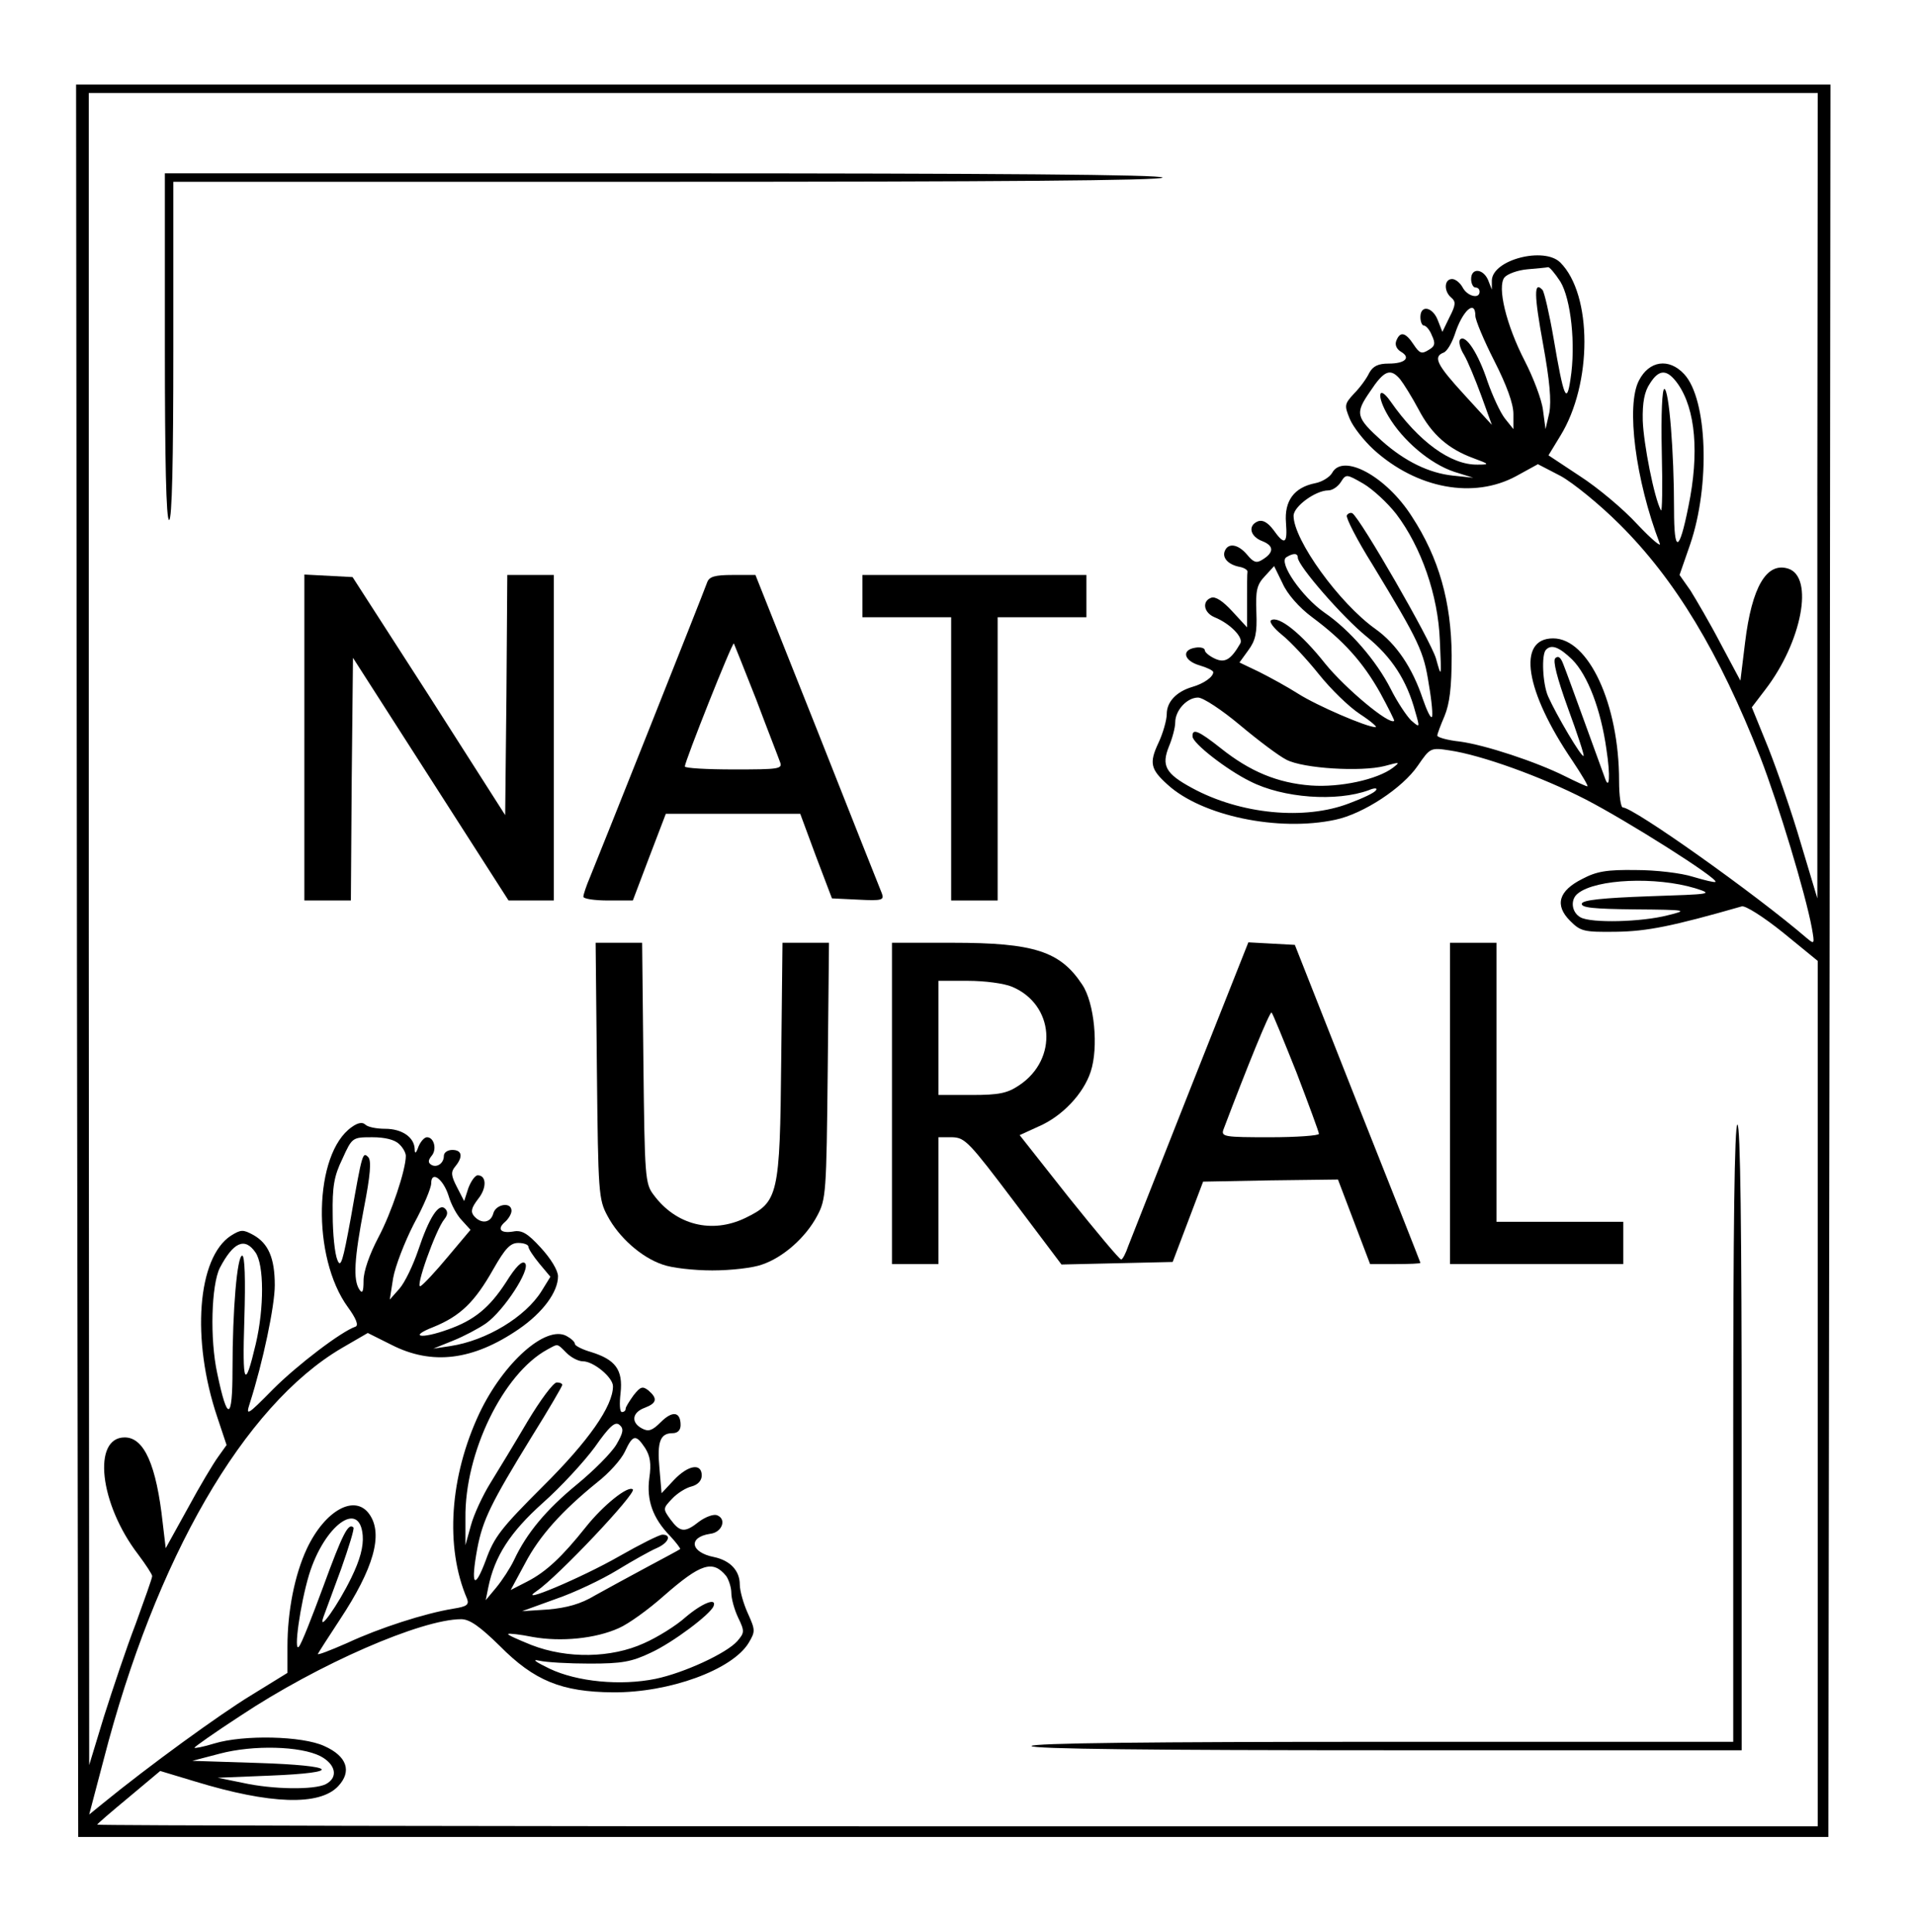 <?xml version="1.0" standalone="no"?>
<!DOCTYPE svg PUBLIC "-//W3C//DTD SVG 20010904//EN" "http://www.w3.org/TR/2001/REC-SVG-20010904/DTD/svg10.dtd">
<svg version="1.0" xmlns="http://www.w3.org/2000/svg" width="453pt" height="457pt" viewBox="0 0 453 457" preserveAspectRatio="xMidYMid meet">
  <g transform="translate(0,457) scale(0.1,-0.1)" fill="#000000" stroke="none">
    <path d="M182 2298 l3 -2073 2070 0 2070 0 3 2073 2 2072 -2075 0 -2075 0 2
-2072z m4117 1100 l0 -953 -39 130 c-21 72 -56 173 -77 226 l-39 96 32 42 c86
112 116 266 54 286 -51 16 -86 -43 -102 -175 l-11 -90 -47 88 c-25 48 -58 104
-71 125 l-26 37 25 72 c48 140 41 344 -14 403 -36 39 -83 32 -107 -15 -31 -59
-8 -236 49 -385 5 -11 -19 9 -53 45 -33 36 -94 87 -136 114 l-74 49 28 46 c76
123 76 334 0 410 -38 38 -160 7 -162 -42 l0 -22 -9 23 c-12 27 -40 29 -40 2 0
-11 5 -20 10 -20 6 0 10 -4 10 -10 0 -18 -29 -11 -40 10 -6 11 -17 20 -25 20
-19 0 -20 -29 -2 -44 11 -9 11 -17 -4 -46 l-17 -35 -11 28 c-12 31 -41 37 -41
7 0 -11 4 -20 8 -20 5 0 14 -10 19 -23 9 -19 8 -26 -8 -35 -16 -10 -21 -8 -35
13 -19 29 -32 32 -41 9 -4 -10 1 -20 11 -26 24 -14 10 -28 -29 -28 -25 0 -37
-6 -46 -22 -6 -13 -22 -35 -36 -49 -23 -25 -23 -28 -10 -60 8 -19 33 -51 57
-73 102 -92 236 -117 337 -62 l51 28 54 -28 c29 -16 92 -67 139 -114 132 -131
236 -304 333 -551 43 -111 107 -323 122 -404 7 -39 6 -39 -12 -24 -122 105
-410 309 -435 309 -5 0 -9 28 -9 63 0 181 -72 337 -156 337 -86 0 -67 -124 46
-290 22 -33 38 -60 35 -60 -3 0 -27 11 -53 24 -68 34 -189 74 -249 82 -29 3
-53 10 -53 14 0 4 8 25 17 46 12 29 17 67 17 144 -1 126 -30 230 -94 328 -61
96 -164 151 -189 103 -6 -10 -24 -21 -40 -24 -50 -10 -73 -42 -69 -93 4 -51
-3 -55 -30 -17 -13 17 -25 24 -36 20 -25 -10 -19 -36 10 -47 28 -11 28 -27 0
-44 -14 -9 -21 -6 -36 12 -21 25 -45 29 -53 8 -6 -16 9 -32 36 -37 10 -2 18
-7 18 -11 -1 -5 -1 -36 -1 -70 l0 -62 -35 38 c-22 24 -40 36 -50 32 -22 -8
-18 -35 8 -46 37 -15 69 -48 61 -62 -22 -38 -36 -47 -60 -36 -13 6 -24 15 -24
20 0 5 -10 8 -22 6 -34 -5 -28 -31 10 -42 17 -5 32 -12 32 -16 0 -11 -22 -27
-50 -35 -37 -11 -60 -35 -60 -64 0 -14 -9 -46 -20 -69 -22 -47 -18 -62 22 -98
81 -74 262 -112 397 -83 66 14 159 75 195 128 29 42 30 43 75 36 75 -11 217
-62 322 -116 97 -50 314 -187 307 -195 -2 -2 -26 4 -53 12 -28 9 -88 16 -135
16 -69 1 -93 -3 -127 -21 -56 -28 -66 -62 -29 -99 25 -25 32 -27 109 -26 73 1
133 13 297 60 8 3 52 -25 98 -62 l82 -67 0 -1024 0 -1023 -2035 0 c-1119 0
-2035 2 -2035 4 0 2 34 31 75 65 l74 62 83 -25 c177 -54 294 -58 338 -11 33
35 21 71 -33 95 -52 24 -191 27 -260 6 -26 -8 -47 -12 -47 -10 0 2 48 36 108
75 185 123 429 229 523 229 20 0 44 -17 91 -63 82 -83 147 -109 268 -110 133
-1 282 53 321 117 16 27 16 30 -2 70 -10 22 -19 53 -19 68 0 33 -23 57 -61 65
-56 11 -62 47 -9 55 28 3 40 35 16 44 -8 3 -27 -4 -42 -15 -34 -27 -45 -26
-68 5 -18 25 -18 26 4 49 12 13 33 26 46 29 15 4 24 14 24 26 0 30 -32 25 -66
-11 l-29 -31 -5 59 c-6 63 2 83 31 83 12 0 19 7 19 19 0 32 -19 35 -47 7 -20
-20 -29 -23 -44 -15 -27 14 -24 38 6 49 29 11 31 22 9 41 -14 11 -19 9 -35
-11 -10 -14 -19 -28 -19 -32 0 -5 -4 -8 -9 -8 -5 0 -6 20 -3 45 6 55 -12 79
-70 97 -21 6 -38 15 -38 19 0 5 -9 13 -20 19 -49 26 -149 -63 -206 -183 -70
-149 -82 -316 -29 -439 5 -14 -1 -18 -32 -23 -68 -11 -176 -46 -251 -81 -41
-18 -72 -30 -70 -26 2 4 25 40 52 81 80 121 103 202 70 249 -34 49 -105 10
-148 -81 -29 -62 -46 -148 -46 -232 l0 -62 -86 -53 c-74 -45 -242 -167 -351
-256 l-32 -26 34 129 c123 477 332 838 563 974 l62 36 56 -28 c96 -49 193 -37
301 37 57 39 93 88 93 125 0 14 -17 42 -41 68 -31 34 -45 42 -65 38 -30 -5
-39 6 -19 23 8 7 15 19 15 26 0 22 -37 16 -43 -6 -6 -23 -29 -26 -46 -6 -8 10
-6 19 10 40 21 26 20 56 -1 56 -6 0 -16 -14 -22 -30 l-10 -31 -17 33 c-14 27
-15 36 -4 49 19 23 16 39 -7 39 -11 0 -20 -6 -20 -14 0 -18 -17 -29 -30 -21
-8 5 -7 11 1 21 13 15 6 44 -11 44 -6 0 -15 -10 -20 -22 -6 -17 -9 -18 -9 -6
-1 28 -30 48 -70 48 -20 0 -41 4 -47 10 -6 6 -17 5 -32 -6 -90 -63 -95 -308
-9 -426 19 -26 26 -43 18 -46 -33 -11 -137 -90 -195 -148 -62 -63 -65 -64 -55
-33 31 97 59 230 59 279 0 64 -15 99 -51 119 -24 13 -29 13 -53 -2 -79 -52
-94 -245 -32 -429 l22 -66 -20 -28 c-11 -15 -44 -70 -72 -122 l-52 -94 -7 59
c-15 138 -44 203 -90 203 -77 0 -60 -157 32 -277 18 -24 33 -47 33 -51 0 -5
-18 -55 -39 -113 -22 -57 -55 -156 -75 -219 l-35 -115 -1 1978 0 1977 2045 0
2045 0 -1 -952z m-608 506 c25 -41 37 -149 24 -231 -9 -61 -16 -44 -40 97 -10
58 -22 109 -26 114 -21 23 -20 -12 1 -127 16 -88 20 -135 15 -163 l-9 -39 -6
45 c-3 25 -23 77 -43 116 -44 85 -66 176 -48 198 7 8 31 17 54 19 23 2 45 4
49 5 3 1 16 -14 29 -34z m-201 -81 c0 -10 20 -58 45 -107 29 -57 45 -101 45
-125 l0 -36 -20 25 c-11 14 -29 53 -41 87 -22 67 -52 113 -65 100 -4 -4 -1
-20 9 -36 9 -15 27 -59 41 -97 l25 -69 -64 70 c-66 72 -76 91 -50 101 8 3 19
22 26 42 18 57 49 85 49 45z m-178 -150 c8 -10 28 -42 44 -72 31 -59 70 -93
130 -115 38 -14 38 -15 9 -15 -63 -1 -139 54 -206 150 -29 41 -33 12 -5 -35
34 -58 99 -113 156 -132 l45 -14 -48 5 c-57 6 -114 34 -168 82 -62 56 -64 65
-28 117 33 50 48 56 71 29z m657 -11 c42 -60 51 -164 25 -290 -22 -110 -34
-112 -34 -7 0 137 -12 285 -23 285 -5 0 -8 -58 -6 -149 2 -83 1 -144 -2 -138
-16 29 -41 157 -43 212 -1 43 4 69 17 88 22 35 41 34 66 -1z m-666 -308 c59
-78 99 -192 103 -299 4 -89 4 -90 -9 -43 -12 42 -179 332 -198 344 -4 2 -10 0
-13 -5 -3 -5 24 -58 61 -117 111 -183 121 -205 133 -283 7 -40 10 -75 7 -77
-3 -3 -12 16 -21 42 -25 75 -63 131 -112 166 -86 61 -194 211 -194 268 0 22
52 60 82 60 10 0 23 9 30 20 12 19 13 19 53 -4 22 -13 57 -45 78 -72z m-233
-103 c0 -19 106 -141 163 -187 59 -48 95 -103 115 -178 11 -38 11 -38 -10 -20
-11 11 -33 44 -48 74 -34 67 -97 140 -157 181 -53 37 -110 119 -90 131 16 10
27 10 27 -1z m34 -141 c74 -55 120 -106 161 -179 19 -35 34 -65 33 -66 -11
-11 -116 77 -163 135 -57 72 -110 114 -128 103 -6 -3 6 -19 26 -35 20 -16 59
-58 87 -93 28 -35 71 -77 97 -94 26 -17 42 -31 37 -31 -21 0 -139 51 -183 79
-25 16 -67 39 -93 52 l-46 22 21 29 c17 23 21 41 19 90 -2 51 1 65 20 85 l22
24 20 -41 c11 -25 39 -57 70 -80z m615 -100 c37 -37 68 -119 81 -212 10 -65 7
-100 -4 -67 -8 21 -87 241 -98 268 -6 16 -12 21 -19 14 -6 -6 4 -46 30 -118
22 -60 39 -111 37 -113 -5 -4 -65 98 -84 141 -13 30 -16 99 -5 110 13 14 32 6
62 -23z m-786 -155 c43 -36 92 -73 110 -82 40 -21 177 -29 232 -15 37 10 38
10 20 -4 -37 -28 -125 -47 -194 -42 -79 6 -144 33 -213 88 -53 42 -68 48 -67
28 0 -16 81 -79 136 -106 78 -40 205 -49 281 -21 14 6 21 5 17 0 -3 -6 -31
-19 -63 -31 -106 -41 -258 -26 -372 36 -63 34 -73 53 -55 98 8 19 15 45 15 57
0 29 28 59 54 59 12 0 56 -29 99 -65z m1077 -386 c44 -14 40 -14 -109 -19
-111 -4 -156 -9 -159 -17 -3 -10 27 -13 125 -14 125 -1 127 -2 78 -14 -62 -16
-180 -19 -206 -5 -22 12 -25 43 -6 57 43 34 184 40 277 12z m-3066 -605 c9 -8
16 -21 16 -28 0 -33 -34 -135 -65 -193 -21 -40 -35 -80 -35 -102 0 -27 -3 -32
-10 -21 -15 23 -12 73 11 193 15 77 18 112 10 120 -13 13 -14 11 -41 -143 -19
-104 -24 -121 -32 -100 -6 14 -11 62 -11 107 -1 66 3 91 23 132 23 51 24 51
71 51 30 0 53 -6 63 -16z m117 -122 c6 -21 20 -47 32 -59 l20 -22 -53 -63
c-29 -35 -58 -66 -65 -70 -15 -9 36 134 56 158 8 10 9 18 2 25 -15 15 -38 -21
-64 -99 -12 -35 -31 -75 -44 -90 l-23 -26 8 51 c5 28 27 85 49 128 23 42 41
85 41 96 0 31 28 11 41 -29z m-457 -134 c21 -29 21 -132 1 -217 -26 -110 -32
-98 -27 58 3 96 1 151 -5 151 -12 0 -23 -127 -23 -270 0 -121 -12 -124 -36 -9
-18 82 -14 210 6 250 32 61 59 73 84 37z m646 13 c0 -5 12 -23 26 -40 l26 -31
-21 -34 c-38 -61 -130 -117 -216 -130 l-40 -6 47 19 c25 10 61 29 78 41 42 30
106 128 92 142 -7 7 -22 -8 -45 -45 -39 -60 -75 -90 -138 -112 -64 -23 -93
-17 -34 6 64 26 98 59 142 137 28 49 40 62 59 62 13 0 24 -4 24 -9z m90 -251
c11 -11 28 -20 39 -20 25 0 71 -38 71 -59 0 -47 -58 -130 -166 -237 -98 -98
-115 -119 -135 -175 -27 -72 -36 -59 -20 28 13 68 32 107 129 265 40 64 72
119 72 122 0 4 -6 6 -13 6 -8 0 -39 -42 -69 -92 -30 -51 -70 -117 -88 -146
-18 -29 -39 -74 -46 -100 l-13 -47 0 64 c-2 154 89 342 194 399 26 14 22 15
45 -8z m118 -217 c-12 -20 -54 -62 -93 -94 -73 -60 -119 -115 -149 -179 -9
-19 -28 -48 -42 -65 l-25 -30 6 30 c15 74 52 131 129 200 43 38 98 98 123 132
35 50 48 61 58 53 11 -9 10 -18 -7 -47z m68 -8 c12 -19 15 -37 10 -71 -7 -52
8 -95 49 -137 15 -16 25 -30 24 -31 -2 -2 -38 -21 -79 -43 -41 -22 -96 -52
-123 -67 -33 -20 -66 -29 -110 -33 l-62 -4 80 29 c44 15 109 46 145 68 36 22
77 45 93 52 28 12 37 32 14 32 -7 0 -53 -23 -102 -51 -89 -51 -248 -118 -195
-82 49 33 236 231 227 240 -11 10 -70 -37 -112 -90 -55 -69 -93 -105 -138
-128 l-39 -20 34 63 c34 65 87 124 171 192 27 21 56 53 65 72 19 41 26 42 48
9z m-668 -207 c2 -26 -6 -57 -27 -100 -31 -64 -80 -133 -66 -93 4 11 23 62 42
114 18 51 32 96 29 98 -12 12 -26 -16 -71 -139 -27 -73 -52 -137 -58 -143 -13
-15 3 100 24 170 36 117 120 179 127 93z m860 -96 c6 -9 12 -27 12 -40 0 -13
7 -39 16 -58 16 -33 15 -36 -2 -56 -26 -29 -126 -75 -193 -89 -83 -17 -186 -7
-251 24 -33 16 -43 23 -25 19 17 -4 71 -7 120 -7 76 0 99 4 145 26 52 24 141
91 148 110 8 21 -27 7 -66 -26 -22 -20 -67 -48 -99 -62 -77 -35 -181 -37 -266
-4 -32 13 -57 24 -55 26 2 2 28 -1 58 -7 67 -12 149 -4 204 21 23 10 70 44
106 76 88 77 116 86 148 47z m-960 -426 c36 -19 43 -50 13 -66 -27 -14 -125
-13 -197 3 l-59 12 123 5 c176 7 160 24 -28 30 l-155 5 65 17 c79 21 191 18
238 -6z" />
    <path d="M390 3750 c0 -267 3 -410 10 -410 7 0 10 140 10 400 l0 400 1170 0
c773 0 1170 3 1170 10 0 7 -400 10 -1180 10 l-1180 0 0 -410z" />
    <path d="M720 2825 l0 -385 55 0 55 0 2 287 3 287 184 -287 184 -287 53 0 54
0 0 385 0 385 -55 0 -55 0 -2 -284 -3 -284 -180 282 -181 281 -57 3 -57 3 0
-386z" />
    <path d="M1673 3193 c-11 -31 -260 -656 -277 -697 -9 -21 -16 -42 -16 -47 0
-5 26 -9 59 -9 l58 0 39 103 39 102 159 0 159 0 37 -100 38 -100 62 -3 c57 -3
62 -1 56 15 -4 10 -73 183 -153 386 l-146 367 -54 0 c-42 0 -55 -4 -60 -17z
m116 -278 c27 -72 53 -138 56 -147 7 -17 -2 -18 -109 -18 -64 0 -116 3 -116 7
0 12 112 294 116 291 1 -2 25 -62 53 -133z" />
    <path d="M2040 3160 l0 -50 105 0 105 0 0 -335 0 -335 55 0 55 0 0 335 0 335
105 0 105 0 0 50 0 50 -265 0 -265 0 0 -50z" />
    <path d="M1412 2038 c3 -290 4 -305 25 -344 27 -51 80 -98 130 -115 21 -8 74
-14 118 -14 44 0 97 6 118 14 50 17 103 64 130 115 21 39 22 54 25 344 l3 302
-55 0 -55 0 -3 -277 c-3 -322 -7 -336 -85 -374 -79 -38 -164 -17 -217 55 -20
26 -21 43 -24 312 l-3 284 -55 0 -55 0 3 -302z" />
    <path d="M2110 1960 l0 -380 55 0 55 0 0 150 0 150 33 0 c30 -1 40 -12 145
-151 l113 -150 132 3 131 3 36 95 36 95 159 3 160 2 38 -100 38 -100 60 0 c32
0 59 1 59 3 0 1 -67 171 -149 377 l-148 375 -55 3 -55 3 -136 -343 c-75 -189
-141 -358 -148 -375 -6 -18 -14 -33 -17 -32 -4 0 -59 66 -124 147 l-116 147
46 21 c55 24 105 77 122 129 19 57 9 163 -20 206 -52 79 -114 99 -307 99
l-143 0 0 -380z m284 276 c100 -42 110 -171 17 -233 -28 -19 -48 -23 -112 -23
l-79 0 0 135 0 135 70 0 c39 0 85 -6 104 -14z m673 -203 c29 -76 53 -141 53
-145 0 -4 -52 -8 -116 -8 -106 0 -116 1 -110 18 56 148 110 281 114 277 3 -3
29 -67 59 -142z" />
    <path d="M3430 1960 l0 -380 205 0 205 0 0 50 0 50 -150 0 -150 0 0 330 0 330
-55 0 -55 0 0 -380z" />
    <path d="M4100 1180 l0 -730 -830 0 c-547 0 -830 -3 -830 -10 0 -7 287 -10
840 -10 l840 0 0 740 c0 487 -3 740 -10 740 -7 0 -10 -250 -10 -730z" />
  </g>
</svg>